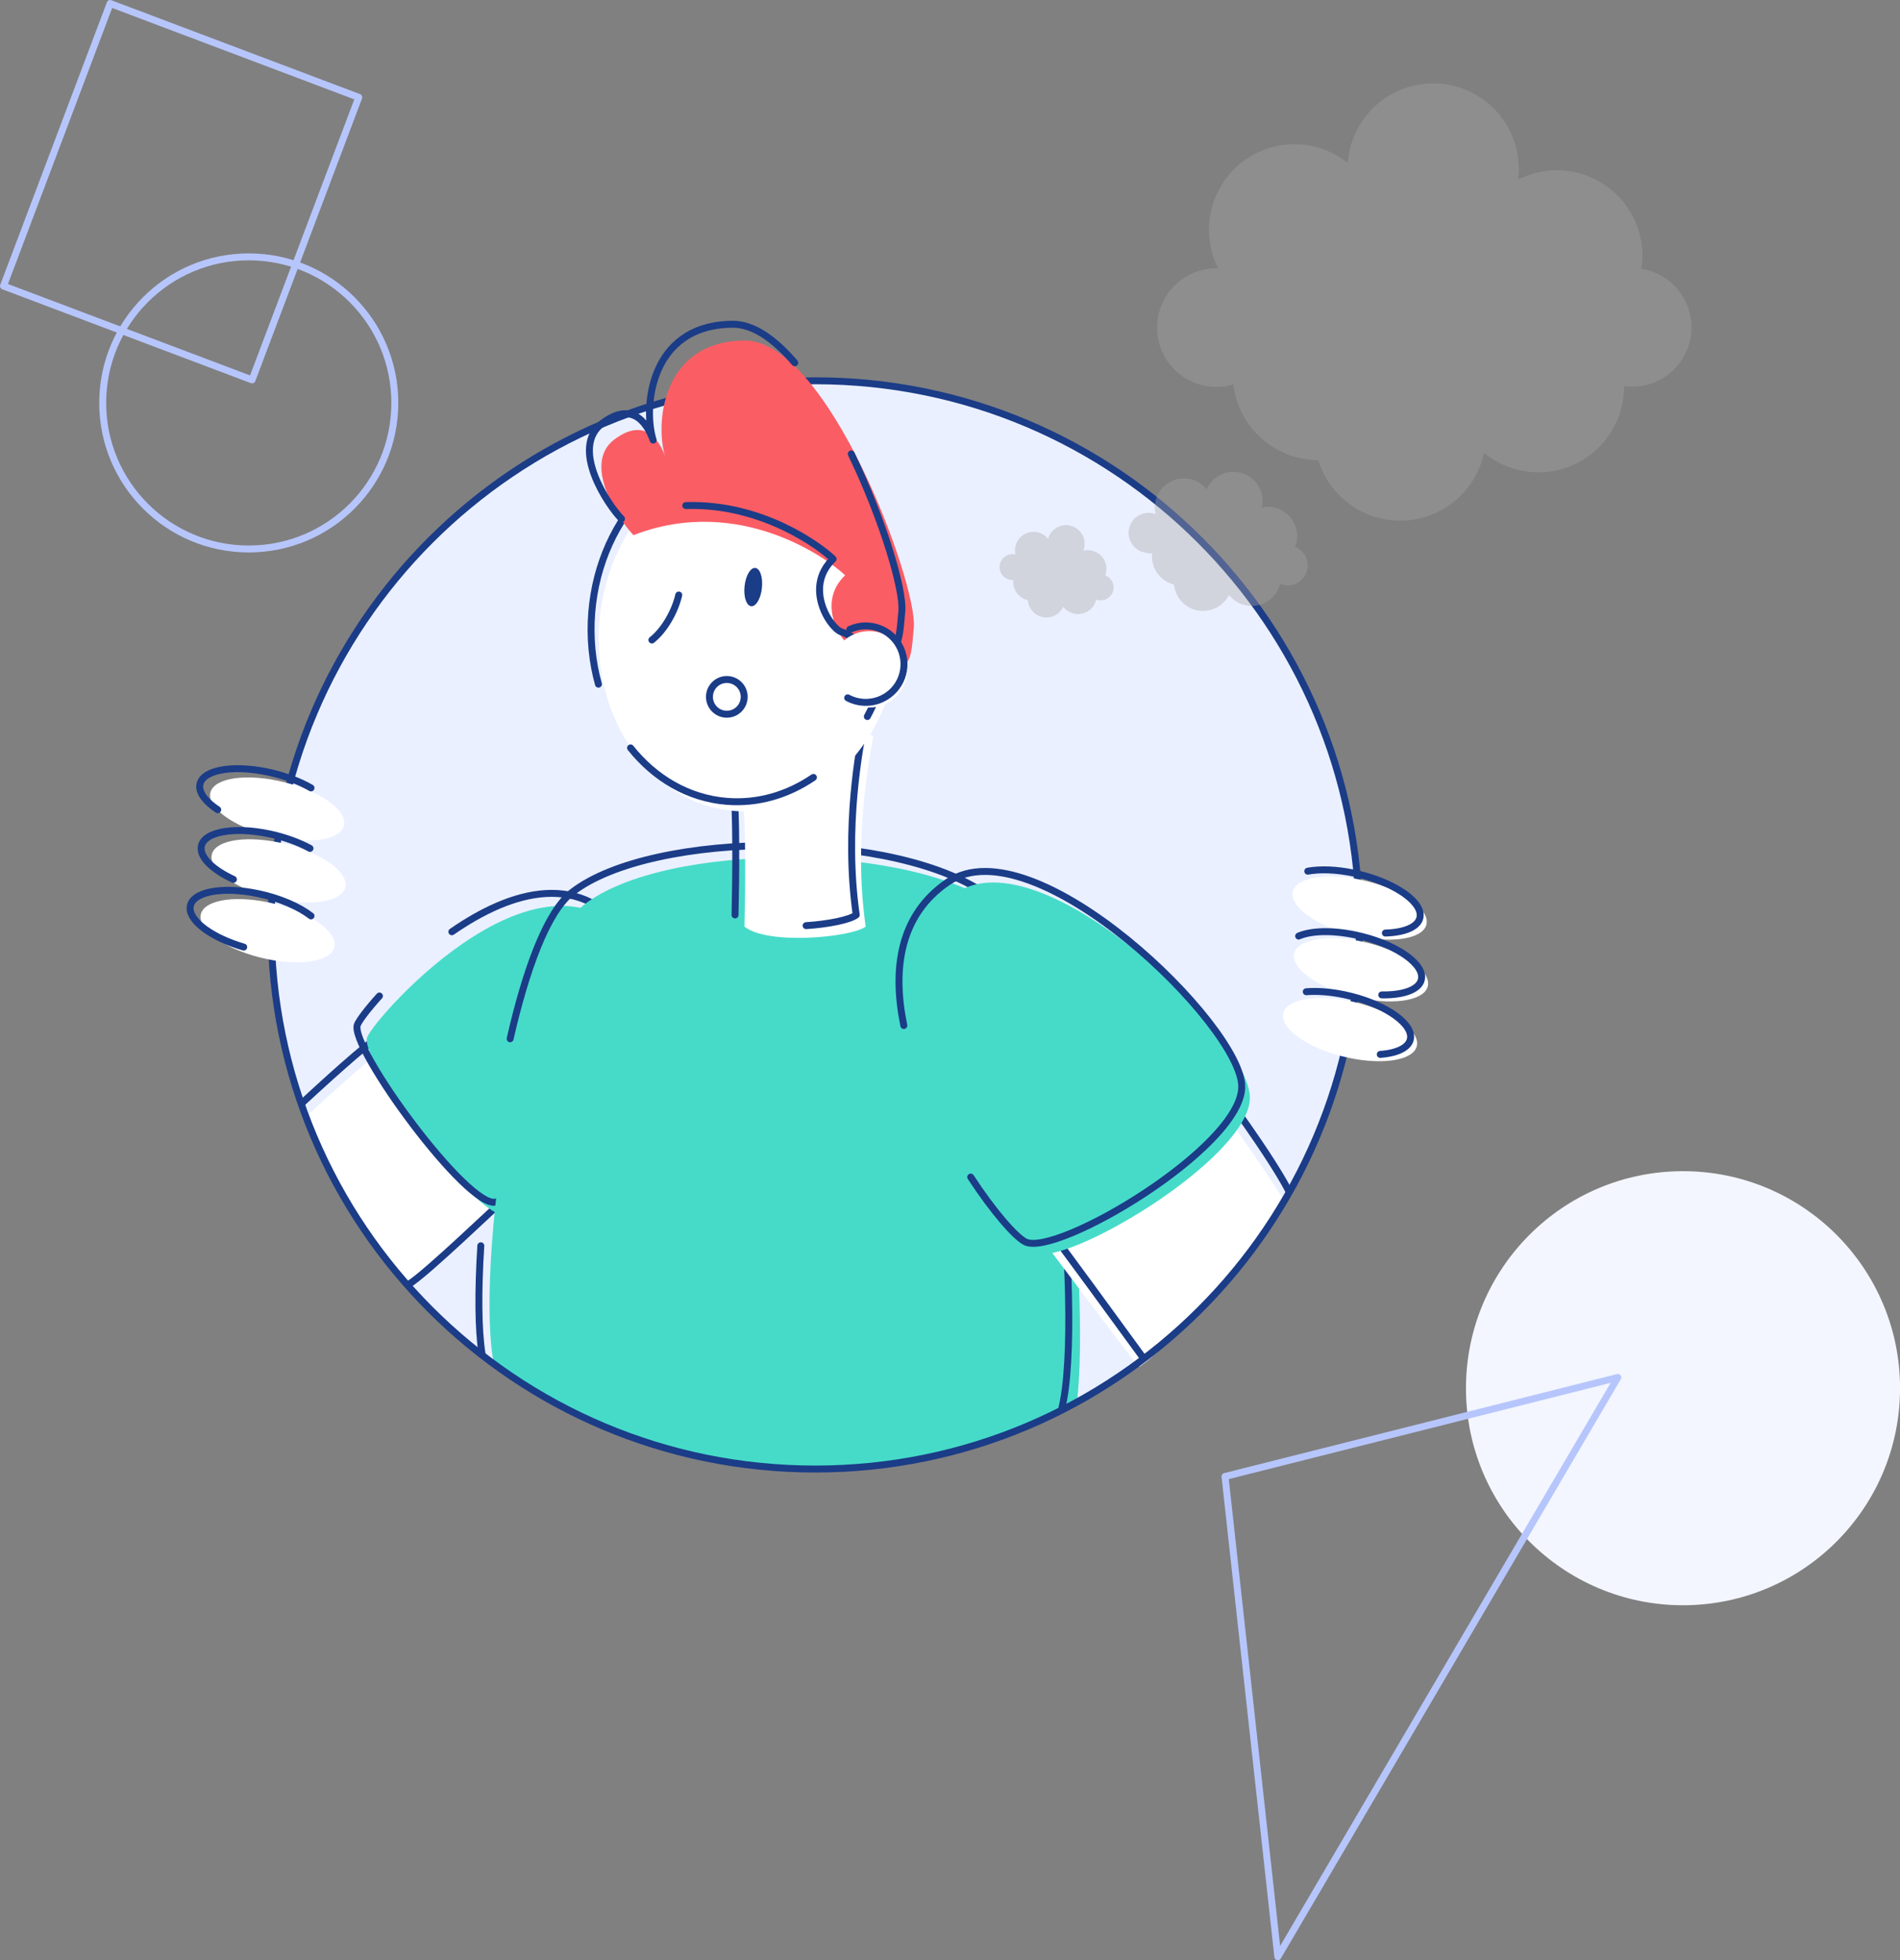 <?xml version="1.0" encoding="utf-8"?>
<!-- Generator: Adobe Illustrator 24.0.1, SVG Export Plug-In . SVG Version: 6.00 Build 0)  -->
<svg version="1.1" id="Layer_1" xmlns="http://www.w3.org/2000/svg" xmlns:xlink="http://www.w3.org/1999/xlink" x="0px" y="0px"
	 viewBox="0 0 4898.9 5054.3" style="enable-background:new 0 0 4898.9 5054.3;" xml:space="preserve">
<rect x="0" y="0" width="4898.9" height="5054.3" fill="#808080" stroke="none"/>
<style type="text/css">
	.st0{fill-rule:evenodd;clip-rule:evenodd;fill:#F3F6FF;}
	.st1{fill-rule:evenodd;clip-rule:evenodd;fill:#EAF0FF;}
	.st2{fill-rule:evenodd;clip-rule:evenodd;fill:#FFFFFF;}
	.st3{fill:none;stroke:#1B3C87;stroke-width:17.9;stroke-linecap:round;stroke-linejoin:round;}
	.st4{fill-rule:evenodd;clip-rule:evenodd;fill:#46DBC9;}
	.st5{fill:none;stroke:#B6C6FC;stroke-width:17.9;stroke-linecap:round;stroke-linejoin:round;}
	.st6{fill-rule:evenodd;clip-rule:evenodd;fill:#1B3C87;}
	.st7{fill-rule:evenodd;clip-rule:evenodd;fill:#FB5D64;}
	.st8{opacity:0.38;fill:#AAA7A7;enable-background:new    ;}
</style>
<title>drawkit-grape-pack-illustration-7</title>
<g id="Layer_1-2">
	<g id="Vector">
		<path class="st0" d="M3779.8,3579.4c0-309,250.5-559.6,559.6-559.6s559.6,250.5,559.6,559.6S4648.4,4139,4339.4,4139
			S3779.8,3888.4,3779.8,3579.4z"/>
		<path class="st1" d="M699,2384.8c0-774.8,628.1-1403,1403-1403s1403,628.1,1403,1403s-628.1,1403-1403,1403S699,3159.6,699,2384.8
			z"/>
		<path class="st2" d="M792.1,2876.3c39.5-36.4,178-163.6,206.7-176.6c28.7-13,361.2,357.9,328.3,384.5s-206.6,186.6-272,227.3
			C924.5,3169.4,833.7,3006.2,792.1,2876.3z"/>
		<path class="st3" d="M778.8,2844c39.5-36.4,173.1-159.7,201.8-172.7s363.6,385.4,330.8,411.9s-207.1,196.7-258.7,229.3"/>
		<path class="st4" d="M1653.4,2457.3c190.5,289.8-277.4,653.4-349,674.3s-380-401.6-357.7-457.2S1423.3,2107.4,1653.4,2457.3z"/>
		<path class="st3" d="M1165.1,2402.5c151.3-104.9,339.5-165.5,463.1,22.5c190.5,289.8-277.4,653.4-349,674.3
			s-380-401.6-357.7-457.2c4.3-10.8,24.8-38.6,56.8-74"/>
		<path class="st4" d="M2036.2,2211.5c-214.6-1.3-425.7,40-529.8,120.9c-169,131.3-281.4,943.1-232.9,1184.6
			c232.2,170.2,518.6,270.7,828.5,270.7c244.6,0,474.6-62.7,674.9-172.8c35.4-301.6-51.9-1163.9-190.1-1268.8
			C2468.8,2256.7,2250.8,2212.8,2036.2,2211.5z"/>
		<path class="st3" d="M1315.3,2678.4c40.7-178.5,95.1-327.4,159.6-377.5c208.1-161.7,844.6-165.1,1080.3,13.8
			c146.6,111.3,242.5,1076.8,182.3,1317.7"/>
		<path class="st3" d="M1242.7,3489.6c-9.7-61.5-10.3-161.1-3-277.5"/>
		<path class="st5" d="M284,9l641,242L649.9,979.5L9,737.5L284,9z"/>
		<path class="st5" d="M3158.5,3807l136.2,1238.3l876.6-1493.6L3158.5,3807z"/>
		<path class="st5" d="M264.8,1038.9c0-208,168.6-376.6,376.6-376.6S1018,830.9,1018,1038.9s-168.6,376.6-376.6,376.6
			S264.8,1246.9,264.8,1038.9z"/>
		<path class="st2" d="M2938,3524c-29.9-29.9-236-311-259.2-337.5s417.4-391.9,444.5-359.9s135.8,184,186.4,267.6
			C3269,3167.6,3043.9,3451.7,2938,3524z"/>
		<path class="st3" d="M2948,3501.7c-25-34.1-248.4-341.8-271.6-368.3s417.4-391.9,444.5-359.9s156.9,209.6,201.6,296.5"/>
		<path class="st4" d="M2464.5,2303c222.5-152.7,759.6,371.7,758.2,528s-478.8,440.3-558.4,399.3
			C2576.7,3185.1,2123.1,2537.1,2464.5,2303z"/>
		<path class="st3" d="M2330.4,2644.2c-30-145.3-10.7-284.8,113.1-369.7c222.6-152.6,759.6,371.7,758.2,528.1
			s-478.8,440.3-558.4,399.3c-25.4-13.1-81.8-77.1-140.5-166.9"/>
		<path class="st3" d="M699,2384.8c0-774.8,628.1-1403,1403-1403s1403,628.1,1403,1403s-628.1,1403-1403,1403S699,3159.6,699,2384.8
			z"/>
		<path class="st2" d="M3308,2618.3c1.4-40.3,79.9-56.7,175.4-36.5s171.8,69.1,170.5,109.4s-79.9,56.6-175.5,36.5
			S3306.6,2658.6,3308,2618.3z"/>
		<path class="st2" d="M3336.3,2464.1c1.4-40.3,79.9-56.7,175.4-36.5s171.9,69.1,170.5,109.4s-79.9,56.7-175.5,36.5
			S3335,2504.4,3336.3,2464.1z"/>
		<path class="st2" d="M3332.7,2304.8c1.4-40.3,79.9-56.6,175.5-36.5s171.8,69.1,170.5,109.4s-79.9,56.7-175.5,36.5
			S3331.3,2345.1,3332.7,2304.8z"/>
		<path class="st3" d="M3371.9,2246.3c31.4-5.8,73.4-4.6,119.4,5.1c95.5,20.1,171.8,69.1,170.5,109.4c-0.9,27.2-37.1,43.5-89.8,45"
			/>
		<path class="st3" d="M3348.4,2413.6c31.5-13.6,85.6-15.7,146.6-2.8c95.5,20.1,171.8,69.1,170.5,109.4c-1,29.4-43,46-102.8,45.1"/>
		<path class="st3" d="M3368,2557.1c28.2-2.2,62.1,0.1,98.6,7.8c95.5,20.1,171.8,69.1,170.5,109.4c-0.9,25.2-31.9,41-78.3,44.4"/>
		<path class="st2" d="M516.9,2363.3c1.4-40.3,79.9-56.6,175.5-36.5s171.8,69.1,170.5,109.4s-79.9,56.6-175.5,36.5
			S515.5,2403.6,516.9,2363.3z"/>
		<path class="st2" d="M545.3,2209.1c1.4-40.3,79.9-56.6,175.5-36.5s171.8,69.1,170.5,109.4s-79.9,56.6-175.5,36.5
			S543.9,2249.4,545.3,2209.1z"/>
		<path class="st2" d="M541.6,2049.7c1.4-40.3,79.9-56.7,175.5-36.5s171.8,69.1,170.5,109.4s-79.9,56.6-175.5,36.5
			S540.2,2090,541.6,2049.7z"/>
		<path class="st3" d="M561.4,2087.8c-29.4-19.4-47.1-41.1-46.5-60.7c1.4-40.3,79.9-56.7,175.5-36.5c42.8,9,81.7,23.8,111.5,41"/>
		<path class="st3" d="M601.8,2267.4c-50.7-23.4-84.2-54.1-83.2-80.9c1.4-40.3,79.9-56.6,175.5-36.5c39.8,8.4,76.3,21.8,105.2,37.5"
			/>
		<path class="st3" d="M628.4,2442c-79.8-23.3-139.4-65.7-138.2-101.3c1.4-40.3,79.9-56.7,175.5-36.5
			c55.9,11.8,105.2,33.4,136.2,57.4"/>
		<path class="st2" d="M2250.9,1903.3c-9.1,51.7-51,260.1-18.9,485.9c-37.1,28-253.1,48.2-312.5,0c2.1-91.6,4.2-274.8-4.2-321.6
			S2260,1851.5,2250.9,1903.3z"/>
		<path class="st3" d="M1895.2,2359.1c2.1-91.6,4.2-274.8-4.2-321.6s344.7-216,335.6-164.3s-51,260.1-18.9,485.9
			c-16.8,12.6-70.2,23.7-129.2,27.6"/>
		<path class="st2" d="M1545.4,1603.5c20.6-252.2,209.8-442.9,422.8-425.9s368.9,235.3,348.3,487.5S2106.7,2108,1893.7,2091
			S1524.8,1855.7,1545.4,1603.5z"/>
		<path class="st3" d="M2097.3,2004.5c-65.8,44.9-142.9,68.1-223.2,61.7c-99.2-7.9-186-59.5-248.3-137.8"/>
		<path class="st3" d="M1543,1764.1c-16.1-57.6-22.5-120.4-17.2-185.4c20.6-252.2,209.8-442.9,422.8-425.9s368.9,235.3,348.3,487.5
			c-6.2,76-27.7,146.4-60.6,207.2"/>
		<path class="st6" d="M1919.8,1511.3c2.9-27.3,15.3-48.3,27.7-46.9s19.9,24.5,17,51.8s-15.3,48.3-27.7,46.9
			S1916.8,1538.6,1919.8,1511.3z"/>
		<path class="st3" d="M1750.1,1534.2c-9.8,42.2-36.9,90.4-69.3,116"/>
		<path class="st3" d="M1829.2,1796.8c0-24.8,20.1-44.8,44.8-44.8s44.8,20.1,44.8,44.8s-20.1,44.8-44.8,44.8c0,0,0,0,0,0
			C1849.3,1841.6,1829.2,1821.5,1829.2,1796.8z"/>
		<path class="st7" d="M2204.1,1672.3c-27.1-1.9-104.8-112.8-25.1-189c-39.1-38.1-269.2-210.3-545.6-103.5
			c-35.9-36.5-133.9-183.4-49.3-246.7s119.9,13.3,130.9,43.7c-25.6-80.3-11.2-296.4,204-298.8s446.5,626.3,437.2,739.1
			S2346.4,1745.1,2204.1,1672.3z"/>
		<path class="st3" d="M2194.8,1170.3c81.4,168.7,135.1,349.3,130.5,404.8c-9.4,112.8-9.8,128.1-152.1,55.2
			c-27.1-1.9-104.8-112.8-25.1-189c-30.9-30.2-181.5-144.3-379.9-137.7"/>
		<path class="st3" d="M1602.5,1337.8c-35.9-36.5-133.9-183.4-49.3-246.7s120,13.2,130.9,43.7c-25.6-80.3-11.2-296.4,204-298.8
			c54-0.6,109.1,38.6,161.1,99.4"/>
		<path class="st2" d="M2142.6,1725.8c0-54.4,44.1-98.6,98.6-98.6c54.4,0,98.6,44.1,98.6,98.6c0,54.4-44.1,98.6-98.6,98.6
			S2142.6,1780.3,2142.6,1725.8L2142.6,1725.8z"/>
		<path class="st3" d="M2191.1,1622.9c49.5-22.8,108-1.1,130.7,48.4c22.8,49.5,1.1,108-48.4,130.7c-28.1,12.9-60.6,11.9-87.8-2.7"/>
	</g>
</g>
<g>
	<path class="st8" d="M4231.9,692.9c1.8-10.9,2.7-22,2.8-33.1c0-122-98.9-220.8-220.8-220.8c-34.5,0-68.6,8.2-99.3,23.9
		c0-7.9,1.3-15.8,1.3-23.9c1.9-121.8-95.4-222.1-217.2-224c-117.2-1.8-215.3,88.3-223.5,205.2c-95.1-76-233.8-60.6-309.8,34.5
		c-53.9,67.4-63.5,160.1-24.6,237.1h-4.3c-84.5-0.1-153,68.3-153,152.8c-0.1,84.5,68.3,153,152.8,153c14.9,0,29.6-2.1,43.9-6.4
		c12.9,111.2,107,195,218.9,195.1c35.7,116.6,159.2,182.2,275.8,146.5c76.8-23.5,134.7-86.8,151.4-165.3
		c94.2,77.5,233.3,64,310.8-30.2c32.5-39.5,50.3-89.1,50.3-140.2c0,0,0-1.1,0-1.7c7.2,1,14.5,1.6,21.8,1.7
		c84.5-0.5,152.5-69.4,152-153.9c-0.5-74.9-55.1-138.4-129-150.1L4231.9,692.9z"/>
	<path class="st8" d="M3339.4,1408.9c1.4-3.5,2.5-7.1,3.4-10.7c8.8-40.6-16.9-80.7-57.5-89.5c-10.8-2.4-22-2.3-32.8,0.2
		c0.9-2.5,1.7-5.1,2.3-7.7c5.2-41.2-24-78.9-65.3-84c-33-4.2-64.8,13.9-78.3,44.3c-26.1-32.3-73.5-37.3-105.8-11.2
		c-12.9,10.4-22,24.8-25.9,40.9c-2.6,11.1-2.6,22.6,0,33.7h-1.5c-27.1-9-56.4,5.6-65.4,32.7c-9,27.1,5.6,56.4,32.7,65.4
		c3.4,1.1,6.8,1.9,10.4,2.3c4.8,1.3,9.9,1.7,14.9,1.3c-3.9,37.2,20.1,71.7,56.4,80.9c4.2,41.3,41.1,71.5,82.4,67.3
		c25.4-2.6,47.8-17.8,59.4-40.6c26,32.4,73.3,37.7,105.8,11.7c12.8-10.2,21.9-24.4,25.9-40.3l0,0c2.3,0.9,4.6,1.7,7,2.3
		c27.6,7,55.6-9.7,62.6-37.3c6.5-25.4-7.2-51.7-31.8-60.9L3339.4,1408.9z"/>
	<path class="st8" d="M2849.4,1484.4c0-2.3,1.5-4.5,2.1-7c6.1-25.7-9.9-51.4-35.5-57.5c-0.1,0-0.3-0.1-0.4-0.1
		c-7.3-1.8-14.9-1.8-22.2,0c0.6-1.6,1.1-3.2,1.5-4.9c7.1-25.6-7.9-52-33.5-59.1c-25.6-7.1-52,7.9-59.1,33.5l0,0
		c-16.6-20.7-46.7-24-67.4-7.4c-8.3,6.7-14.2,15.9-16.7,26.3c-1.7,7.1-1.7,14.5,0,21.6l0,0c-17.9-4.2-35.8,6.9-40,24.8
		c-4.2,17.9,6.9,35.8,24.8,40c3.2,0.7,6.4,1,9.7,0.8c-2.7,24.4,13.6,46.9,37.6,52.1c1.8,26.4,24.8,46.3,51.2,44.5
		c17.3-1.2,32.6-11.7,40-27.4c16.3,21,46.5,24.9,67.6,8.6c8.8-6.8,15-16.5,17.5-27.4l0,0l4.5,1.5c18,3.8,35.7-7.7,39.5-25.7
		c3.3-15.6-4.9-31.3-19.5-37.5L2849.4,1484.4z"/>
</g>
</svg>
